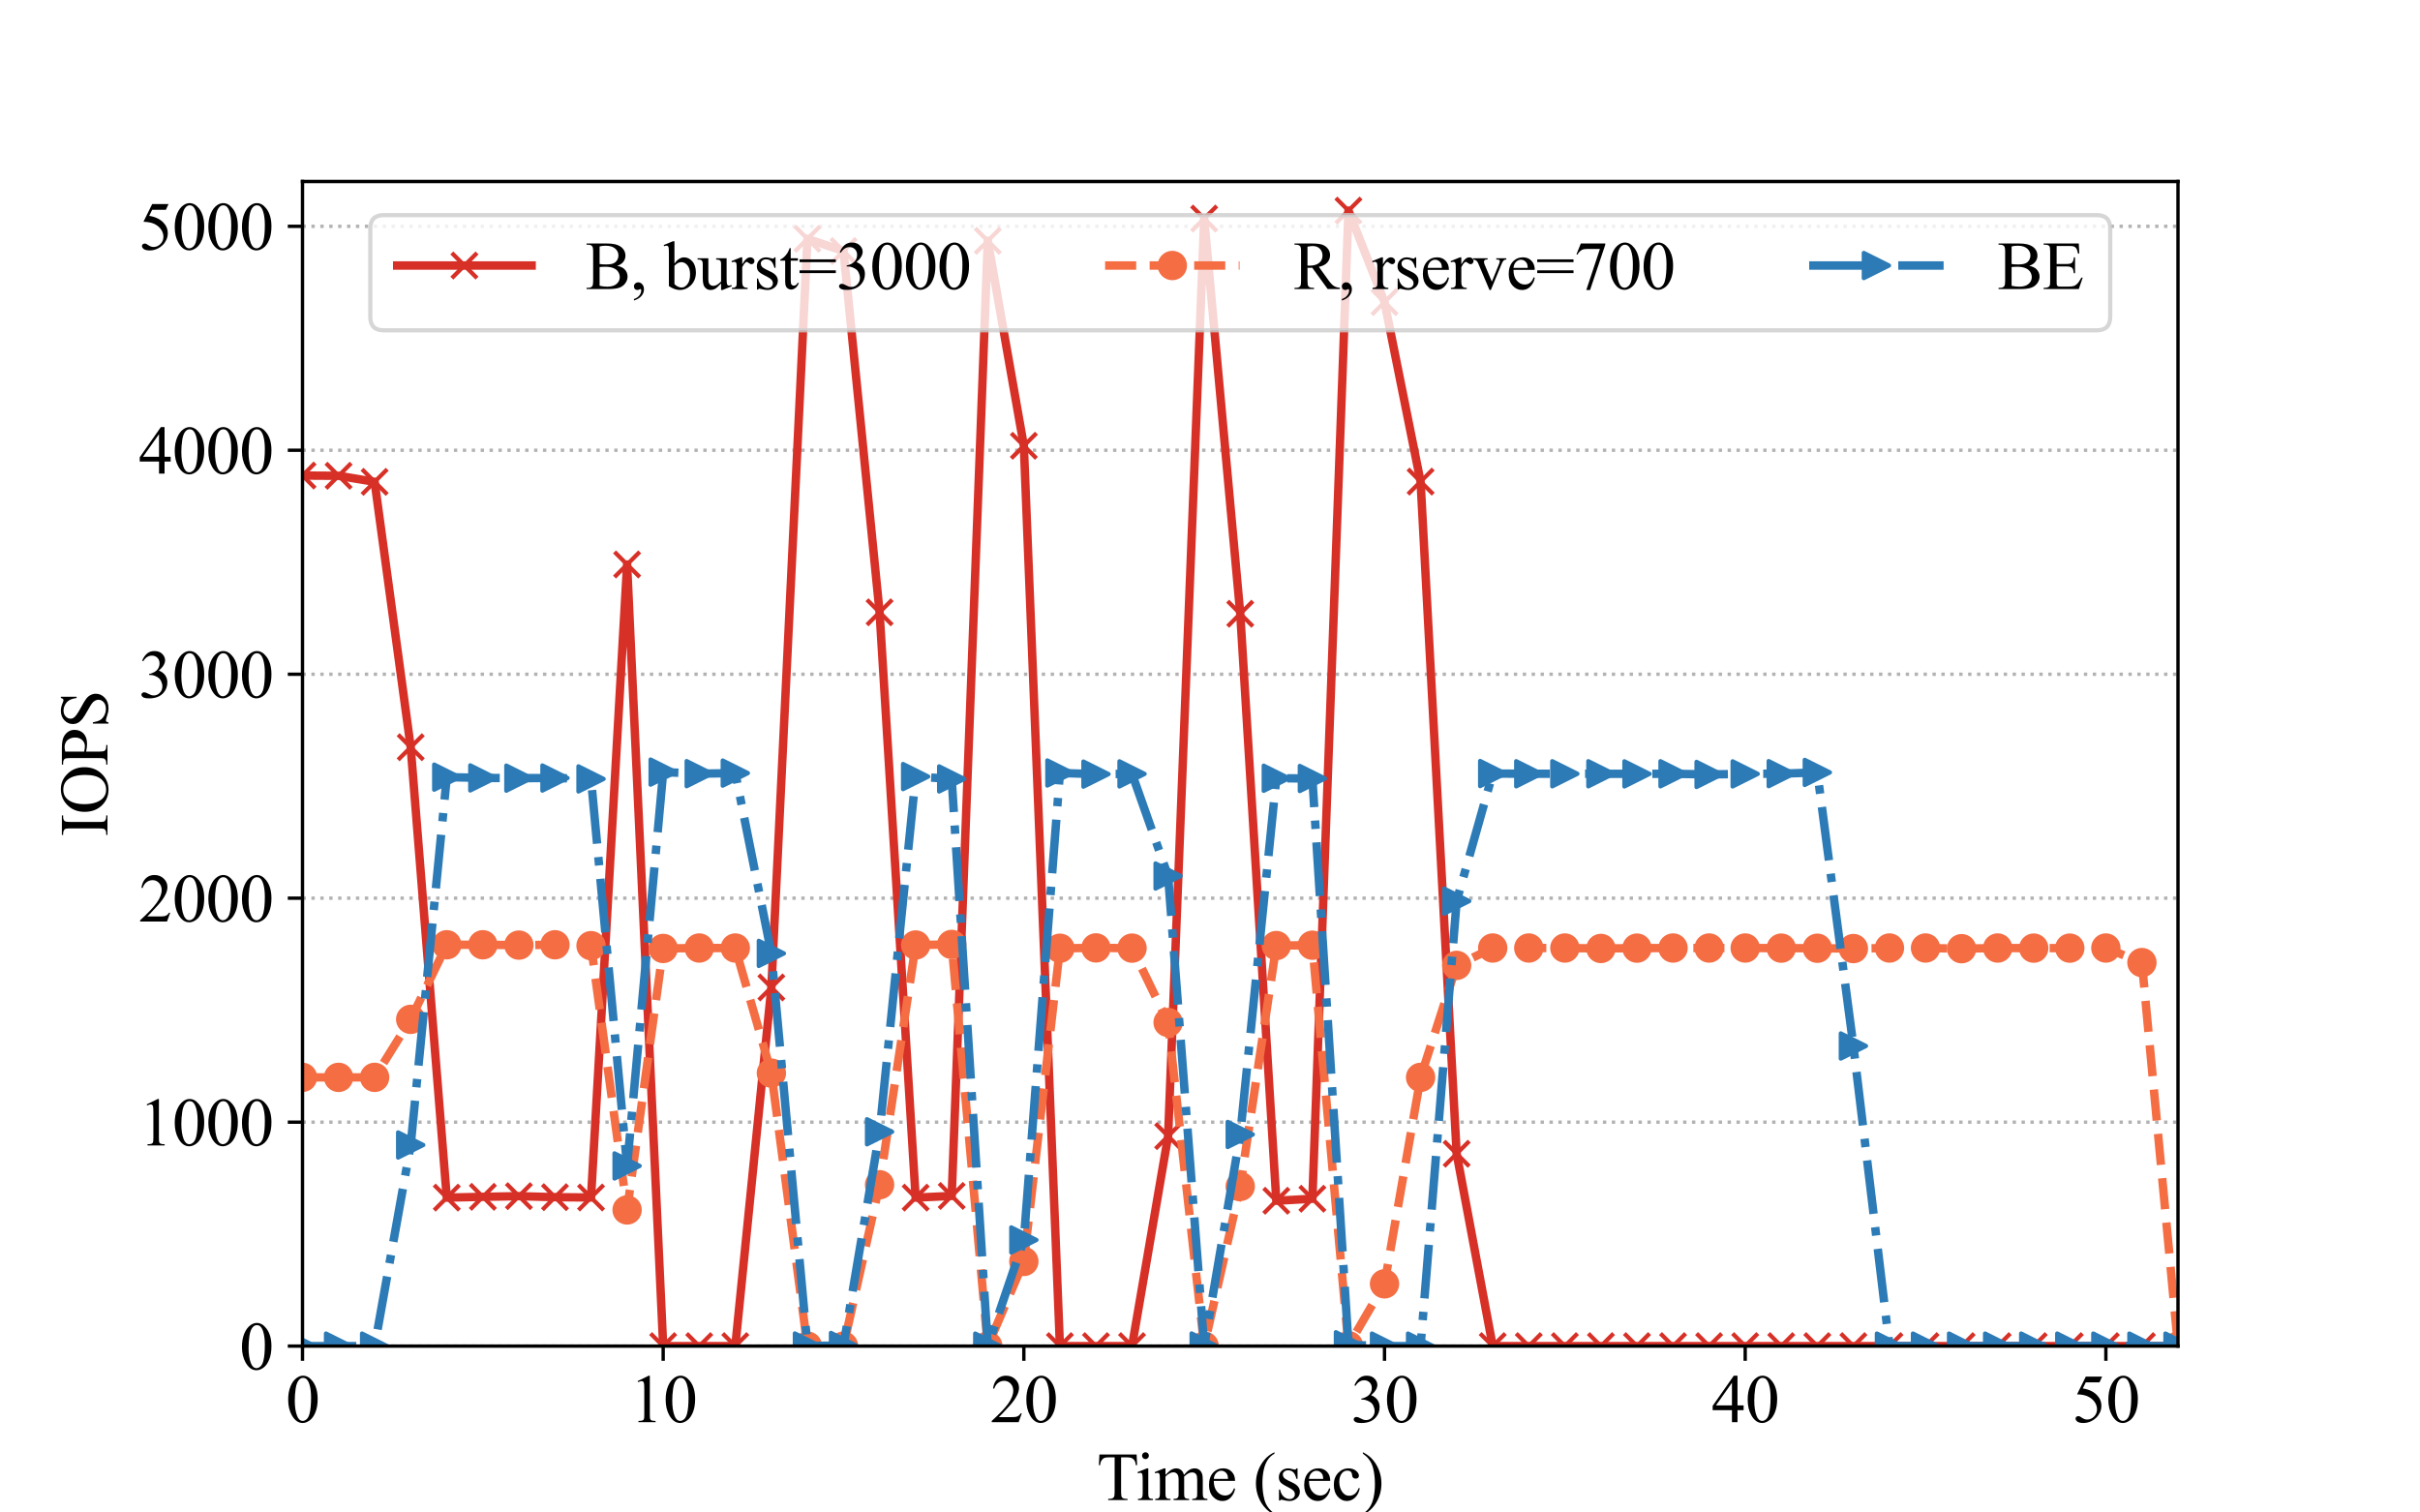 <?xml version="1.0" encoding="utf-8" standalone="no"?>
<!DOCTYPE svg PUBLIC "-//W3C//DTD SVG 1.1//EN"
  "http://www.w3.org/Graphics/SVG/1.1/DTD/svg11.dtd">
<svg height="360pt" version="1.1" viewBox="0 0 576 360" width="576pt" xmlns="http://www.w3.org/2000/svg" xmlns:xlink="http://www.w3.org/1999/xlink">
 <defs>
  <style type="text/css">*{stroke-linecap:butt;stroke-linejoin:round;}</style>
 </defs>
 <g id="figure_1">
  <g id="patch_1">
   <path d="M 0 360 
L 576 360 
L 576 0 
L 0 0 
z
" style="fill:#ffffff;"/>
  </g>
  <g id="axes_1">
   <g id="patch_2">
    <path d="M 72 320.4 
L 518.4 320.4 
L 518.4 43.2 
L 72 43.2 
z
" style="fill:#ffffff;"/>
   </g>
   <g id="matplotlib.axis_1">
    <g id="xtick_1">
     <g id="line2d_1">
      <defs>
       <path d="M 0 0 
L 0 3.5 
" id="m478e93f792" style="stroke:#000000;stroke-width:0.8;"/>
      </defs>
      <g>
       <use style="stroke:#000000;stroke-width:0.8;" x="72" xlink:href="#m478e93f792" y="320.4"/>
      </g>
     </g>
     <g id="text_1">
      <!-- 0 -->
      <g transform="translate(68 338.51)scale(0.16 -0.16)">
       <defs>
        <path d="M 231 2094 
Q 231 2819 450 3342 
Q 669 3866 1031 4122 
Q 1313 4325 1613 4325 
Q 2100 4325 2488 3828 
Q 2972 3213 2972 2159 
Q 2972 1422 2759 906 
Q 2547 391 2217 158 
Q 1888 -75 1581 -75 
Q 975 -75 572 641 
Q 231 1244 231 2094 
z
M 844 2016 
Q 844 1141 1059 588 
Q 1238 122 1591 122 
Q 1759 122 1940 273 
Q 2122 425 2216 781 
Q 2359 1319 2359 2297 
Q 2359 3022 2209 3506 
Q 2097 3866 1919 4016 
Q 1791 4119 1609 4119 
Q 1397 4119 1231 3928 
Q 1006 3669 925 3112 
Q 844 2556 844 2016 
z
" id="TimesNewRomanPSMT-30" transform="scale(0.016)"/>
       </defs>
       <use xlink:href="#TimesNewRomanPSMT-30"/>
      </g>
     </g>
    </g>
    <g id="xtick_2">
     <g id="line2d_2">
      <g>
       <use style="stroke:#000000;stroke-width:0.8;" x="157.846" xlink:href="#m478e93f792" y="320.4"/>
      </g>
     </g>
     <g id="text_2">
      <!-- 10 -->
      <g transform="translate(149.846 338.51)scale(0.16 -0.16)">
       <defs>
        <path d="M 750 3822 
L 1781 4325 
L 1884 4325 
L 1884 747 
Q 1884 391 1914 303 
Q 1944 216 2037 169 
Q 2131 122 2419 116 
L 2419 0 
L 825 0 
L 825 116 
Q 1125 122 1212 167 
Q 1300 213 1334 289 
Q 1369 366 1369 747 
L 1369 3034 
Q 1369 3497 1338 3628 
Q 1316 3728 1258 3775 
Q 1200 3822 1119 3822 
Q 1003 3822 797 3725 
L 750 3822 
z
" id="TimesNewRomanPSMT-31" transform="scale(0.016)"/>
       </defs>
       <use xlink:href="#TimesNewRomanPSMT-31"/>
       <use x="50" xlink:href="#TimesNewRomanPSMT-30"/>
      </g>
     </g>
    </g>
    <g id="xtick_3">
     <g id="line2d_3">
      <g>
       <use style="stroke:#000000;stroke-width:0.8;" x="243.692" xlink:href="#m478e93f792" y="320.4"/>
      </g>
     </g>
     <g id="text_3">
      <!-- 20 -->
      <g transform="translate(235.692 338.51)scale(0.16 -0.16)">
       <defs>
        <path d="M 2934 816 
L 2638 0 
L 138 0 
L 138 116 
Q 1241 1122 1691 1759 
Q 2141 2397 2141 2925 
Q 2141 3328 1894 3587 
Q 1647 3847 1303 3847 
Q 991 3847 742 3664 
Q 494 3481 375 3128 
L 259 3128 
Q 338 3706 661 4015 
Q 984 4325 1469 4325 
Q 1984 4325 2329 3994 
Q 2675 3663 2675 3213 
Q 2675 2891 2525 2569 
Q 2294 2063 1775 1497 
Q 997 647 803 472 
L 1909 472 
Q 2247 472 2383 497 
Q 2519 522 2628 598 
Q 2738 675 2819 816 
L 2934 816 
z
" id="TimesNewRomanPSMT-32" transform="scale(0.016)"/>
       </defs>
       <use xlink:href="#TimesNewRomanPSMT-32"/>
       <use x="50" xlink:href="#TimesNewRomanPSMT-30"/>
      </g>
     </g>
    </g>
    <g id="xtick_4">
     <g id="line2d_4">
      <g>
       <use style="stroke:#000000;stroke-width:0.8;" x="329.538" xlink:href="#m478e93f792" y="320.4"/>
      </g>
     </g>
     <g id="text_4">
      <!-- 30 -->
      <g transform="translate(321.538 338.51)scale(0.16 -0.16)">
       <defs>
        <path d="M 325 3431 
Q 506 3859 782 4092 
Q 1059 4325 1472 4325 
Q 1981 4325 2253 3994 
Q 2459 3747 2459 3466 
Q 2459 3003 1878 2509 
Q 2269 2356 2469 2072 
Q 2669 1788 2669 1403 
Q 2669 853 2319 450 
Q 1863 -75 997 -75 
Q 569 -75 414 31 
Q 259 138 259 259 
Q 259 350 332 419 
Q 406 488 509 488 
Q 588 488 669 463 
Q 722 447 909 348 
Q 1097 250 1169 231 
Q 1284 197 1416 197 
Q 1734 197 1970 444 
Q 2206 691 2206 1028 
Q 2206 1275 2097 1509 
Q 2016 1684 1919 1775 
Q 1784 1900 1550 2001 
Q 1316 2103 1072 2103 
L 972 2103 
L 972 2197 
Q 1219 2228 1467 2375 
Q 1716 2522 1828 2728 
Q 1941 2934 1941 3181 
Q 1941 3503 1739 3701 
Q 1538 3900 1238 3900 
Q 753 3900 428 3381 
L 325 3431 
z
" id="TimesNewRomanPSMT-33" transform="scale(0.016)"/>
       </defs>
       <use xlink:href="#TimesNewRomanPSMT-33"/>
       <use x="50" xlink:href="#TimesNewRomanPSMT-30"/>
      </g>
     </g>
    </g>
    <g id="xtick_5">
     <g id="line2d_5">
      <g>
       <use style="stroke:#000000;stroke-width:0.8;" x="415.385" xlink:href="#m478e93f792" y="320.4"/>
      </g>
     </g>
     <g id="text_5">
      <!-- 40 -->
      <g transform="translate(407.385 338.51)scale(0.16 -0.16)">
       <defs>
        <path d="M 2978 1563 
L 2978 1119 
L 2409 1119 
L 2409 0 
L 1894 0 
L 1894 1119 
L 100 1119 
L 100 1519 
L 2066 4325 
L 2409 4325 
L 2409 1563 
L 2978 1563 
z
M 1894 1563 
L 1894 3666 
L 406 1563 
L 1894 1563 
z
" id="TimesNewRomanPSMT-34" transform="scale(0.016)"/>
       </defs>
       <use xlink:href="#TimesNewRomanPSMT-34"/>
       <use x="50" xlink:href="#TimesNewRomanPSMT-30"/>
      </g>
     </g>
    </g>
    <g id="xtick_6">
     <g id="line2d_6">
      <g>
       <use style="stroke:#000000;stroke-width:0.8;" x="501.231" xlink:href="#m478e93f792" y="320.4"/>
      </g>
     </g>
     <g id="text_6">
      <!-- 50 -->
      <g transform="translate(493.231 338.51)scale(0.16 -0.16)">
       <defs>
        <path d="M 2778 4238 
L 2534 3706 
L 1259 3706 
L 981 3138 
Q 1809 3016 2294 2522 
Q 2709 2097 2709 1522 
Q 2709 1188 2573 903 
Q 2438 619 2231 419 
Q 2025 219 1772 97 
Q 1413 -75 1034 -75 
Q 653 -75 479 54 
Q 306 184 306 341 
Q 306 428 378 495 
Q 450 563 559 563 
Q 641 563 702 538 
Q 763 513 909 409 
Q 1144 247 1384 247 
Q 1750 247 2026 523 
Q 2303 800 2303 1197 
Q 2303 1581 2056 1914 
Q 1809 2247 1375 2428 
Q 1034 2569 447 2591 
L 1259 4238 
L 2778 4238 
z
" id="TimesNewRomanPSMT-35" transform="scale(0.016)"/>
       </defs>
       <use xlink:href="#TimesNewRomanPSMT-35"/>
       <use x="50" xlink:href="#TimesNewRomanPSMT-30"/>
      </g>
     </g>
    </g>
    <g id="text_7">
     <!-- Time (sec) -->
     <g transform="translate(261.054 357.043)scale(0.16 -0.16)">
      <defs>
       <path d="M 3703 4238 
L 3750 3244 
L 3631 3244 
Q 3597 3506 3538 3619 
Q 3441 3800 3280 3886 
Q 3119 3972 2856 3972 
L 2259 3972 
L 2259 734 
Q 2259 344 2344 247 
Q 2463 116 2709 116 
L 2856 116 
L 2856 0 
L 1059 0 
L 1059 116 
L 1209 116 
Q 1478 116 1591 278 
Q 1659 378 1659 734 
L 1659 3972 
L 1150 3972 
Q 853 3972 728 3928 
Q 566 3869 450 3700 
Q 334 3531 313 3244 
L 194 3244 
L 244 4238 
L 3703 4238 
z
" id="TimesNewRomanPSMT-54" transform="scale(0.016)"/>
       <path d="M 928 4444 
Q 1059 4444 1151 4351 
Q 1244 4259 1244 4128 
Q 1244 3997 1151 3903 
Q 1059 3809 928 3809 
Q 797 3809 703 3903 
Q 609 3997 609 4128 
Q 609 4259 701 4351 
Q 794 4444 928 4444 
z
M 1188 2947 
L 1188 647 
Q 1188 378 1227 289 
Q 1266 200 1342 156 
Q 1419 113 1622 113 
L 1622 0 
L 231 0 
L 231 113 
Q 441 113 512 153 
Q 584 194 626 287 
Q 669 381 669 647 
L 669 1750 
Q 669 2216 641 2353 
Q 619 2453 572 2492 
Q 525 2531 444 2531 
Q 356 2531 231 2484 
L 188 2597 
L 1050 2947 
L 1188 2947 
z
" id="TimesNewRomanPSMT-69" transform="scale(0.016)"/>
       <path d="M 1050 2338 
Q 1363 2650 1419 2697 
Q 1559 2816 1721 2881 
Q 1884 2947 2044 2947 
Q 2313 2947 2506 2790 
Q 2700 2634 2766 2338 
Q 3088 2713 3309 2830 
Q 3531 2947 3766 2947 
Q 3994 2947 4170 2830 
Q 4347 2713 4450 2447 
Q 4519 2266 4519 1878 
L 4519 647 
Q 4519 378 4559 278 
Q 4591 209 4675 161 
Q 4759 113 4950 113 
L 4950 0 
L 3538 0 
L 3538 113 
L 3597 113 
Q 3781 113 3884 184 
Q 3956 234 3988 344 
Q 4000 397 4000 647 
L 4000 1878 
Q 4000 2228 3916 2372 
Q 3794 2572 3525 2572 
Q 3359 2572 3192 2489 
Q 3025 2406 2788 2181 
L 2781 2147 
L 2788 2013 
L 2788 647 
Q 2788 353 2820 281 
Q 2853 209 2943 161 
Q 3034 113 3253 113 
L 3253 0 
L 1806 0 
L 1806 113 
Q 2044 113 2133 169 
Q 2222 225 2256 338 
Q 2272 391 2272 647 
L 2272 1878 
Q 2272 2228 2169 2381 
Q 2031 2581 1784 2581 
Q 1616 2581 1450 2491 
Q 1191 2353 1050 2181 
L 1050 647 
Q 1050 366 1089 281 
Q 1128 197 1204 155 
Q 1281 113 1516 113 
L 1516 0 
L 100 0 
L 100 113 
Q 297 113 375 155 
Q 453 197 493 289 
Q 534 381 534 647 
L 534 1741 
Q 534 2213 506 2350 
Q 484 2453 437 2492 
Q 391 2531 309 2531 
Q 222 2531 100 2484 
L 53 2597 
L 916 2947 
L 1050 2947 
L 1050 2338 
z
" id="TimesNewRomanPSMT-6d" transform="scale(0.016)"/>
       <path d="M 681 1784 
Q 678 1147 991 784 
Q 1303 422 1725 422 
Q 2006 422 2214 576 
Q 2422 731 2563 1106 
L 2659 1044 
Q 2594 616 2278 264 
Q 1963 -88 1488 -88 
Q 972 -88 605 314 
Q 238 716 238 1394 
Q 238 2128 614 2539 
Q 991 2950 1559 2950 
Q 2041 2950 2350 2633 
Q 2659 2316 2659 1784 
L 681 1784 
z
M 681 1966 
L 2006 1966 
Q 1991 2241 1941 2353 
Q 1863 2528 1708 2628 
Q 1553 2728 1384 2728 
Q 1125 2728 920 2526 
Q 716 2325 681 1966 
z
" id="TimesNewRomanPSMT-65" transform="scale(0.016)"/>
       <path id="TimesNewRomanPSMT-20" transform="scale(0.016)"/>
       <path d="M 1988 -1253 
L 1988 -1369 
Q 1516 -1131 1200 -813 
Q 750 -359 506 256 
Q 263 872 263 1534 
Q 263 2503 741 3301 
Q 1219 4100 1988 4444 
L 1988 4313 
Q 1603 4100 1356 3731 
Q 1109 3363 987 2797 
Q 866 2231 866 1616 
Q 866 947 969 400 
Q 1050 -31 1165 -292 
Q 1281 -553 1476 -793 
Q 1672 -1034 1988 -1253 
z
" id="TimesNewRomanPSMT-28" transform="scale(0.016)"/>
       <path d="M 2050 2947 
L 2050 1972 
L 1947 1972 
Q 1828 2431 1642 2597 
Q 1456 2763 1169 2763 
Q 950 2763 815 2647 
Q 681 2531 681 2391 
Q 681 2216 781 2091 
Q 878 1963 1175 1819 
L 1631 1597 
Q 2266 1288 2266 781 
Q 2266 391 1970 151 
Q 1675 -88 1309 -88 
Q 1047 -88 709 6 
Q 606 38 541 38 
Q 469 38 428 -44 
L 325 -44 
L 325 978 
L 428 978 
Q 516 541 762 319 
Q 1009 97 1316 97 
Q 1531 97 1667 223 
Q 1803 350 1803 528 
Q 1803 744 1651 891 
Q 1500 1038 1047 1263 
Q 594 1488 453 1669 
Q 313 1847 313 2119 
Q 313 2472 555 2709 
Q 797 2947 1181 2947 
Q 1350 2947 1591 2875 
Q 1750 2828 1803 2828 
Q 1853 2828 1881 2850 
Q 1909 2872 1947 2947 
L 2050 2947 
z
" id="TimesNewRomanPSMT-73" transform="scale(0.016)"/>
       <path d="M 2631 1088 
Q 2516 522 2178 217 
Q 1841 -88 1431 -88 
Q 944 -88 581 321 
Q 219 731 219 1428 
Q 219 2103 620 2525 
Q 1022 2947 1584 2947 
Q 2006 2947 2278 2723 
Q 2550 2500 2550 2259 
Q 2550 2141 2473 2067 
Q 2397 1994 2259 1994 
Q 2075 1994 1981 2113 
Q 1928 2178 1911 2362 
Q 1894 2547 1784 2644 
Q 1675 2738 1481 2738 
Q 1169 2738 978 2506 
Q 725 2200 725 1697 
Q 725 1184 976 792 
Q 1228 400 1656 400 
Q 1963 400 2206 609 
Q 2378 753 2541 1131 
L 2631 1088 
z
" id="TimesNewRomanPSMT-63" transform="scale(0.016)"/>
       <path d="M 144 4313 
L 144 4444 
Q 619 4209 934 3891 
Q 1381 3434 1625 2820 
Q 1869 2206 1869 1541 
Q 1869 572 1392 -226 
Q 916 -1025 144 -1369 
L 144 -1253 
Q 528 -1038 776 -670 
Q 1025 -303 1145 264 
Q 1266 831 1266 1447 
Q 1266 2113 1163 2663 
Q 1084 3094 967 3353 
Q 850 3613 656 3853 
Q 463 4094 144 4313 
z
" id="TimesNewRomanPSMT-29" transform="scale(0.016)"/>
      </defs>
      <use xlink:href="#TimesNewRomanPSMT-54"/>
      <use x="57.584" xlink:href="#TimesNewRomanPSMT-69"/>
      <use x="85.367" xlink:href="#TimesNewRomanPSMT-6d"/>
      <use x="163.15" xlink:href="#TimesNewRomanPSMT-65"/>
      <use x="207.535" xlink:href="#TimesNewRomanPSMT-20"/>
      <use x="232.535" xlink:href="#TimesNewRomanPSMT-28"/>
      <use x="265.836" xlink:href="#TimesNewRomanPSMT-73"/>
      <use x="304.752" xlink:href="#TimesNewRomanPSMT-65"/>
      <use x="349.137" xlink:href="#TimesNewRomanPSMT-63"/>
      <use x="393.521" xlink:href="#TimesNewRomanPSMT-29"/>
     </g>
    </g>
   </g>
   <g id="matplotlib.axis_2">
    <g id="ytick_1">
     <g id="line2d_7">
      <path clip-path="url(#pd779e12b4b)" d="M 72 320.4 
L 518.4 320.4 
" style="fill:none;stroke:#b2b2b2;stroke-dasharray:0.8,1.32;stroke-dashoffset:0;stroke-width:0.8;"/>
     </g>
     <g id="line2d_8">
      <defs>
       <path d="M 0 0 
L -3.5 0 
" id="m28e99d36bc" style="stroke:#000000;stroke-width:0.8;"/>
      </defs>
      <g>
       <use style="stroke:#000000;stroke-width:0.8;" x="72" xlink:href="#m28e99d36bc" y="320.4"/>
      </g>
     </g>
     <g id="text_8">
      <!-- 0 -->
      <g transform="translate(57 325.955)scale(0.16 -0.16)">
       <use xlink:href="#TimesNewRomanPSMT-30"/>
      </g>
     </g>
    </g>
    <g id="ytick_2">
     <g id="line2d_9">
      <path clip-path="url(#pd779e12b4b)" d="M 72 267.092 
L 518.4 267.092 
" style="fill:none;stroke:#b2b2b2;stroke-dasharray:0.8,1.32;stroke-dashoffset:0;stroke-width:0.8;"/>
     </g>
     <g id="line2d_10">
      <g>
       <use style="stroke:#000000;stroke-width:0.8;" x="72" xlink:href="#m28e99d36bc" y="267.092"/>
      </g>
     </g>
     <g id="text_9">
      <!-- 1000 -->
      <g transform="translate(33 272.647)scale(0.16 -0.16)">
       <use xlink:href="#TimesNewRomanPSMT-31"/>
       <use x="50" xlink:href="#TimesNewRomanPSMT-30"/>
       <use x="100" xlink:href="#TimesNewRomanPSMT-30"/>
       <use x="150" xlink:href="#TimesNewRomanPSMT-30"/>
      </g>
     </g>
    </g>
    <g id="ytick_3">
     <g id="line2d_11">
      <path clip-path="url(#pd779e12b4b)" d="M 72 213.785 
L 518.4 213.785 
" style="fill:none;stroke:#b2b2b2;stroke-dasharray:0.8,1.32;stroke-dashoffset:0;stroke-width:0.8;"/>
     </g>
     <g id="line2d_12">
      <g>
       <use style="stroke:#000000;stroke-width:0.8;" x="72" xlink:href="#m28e99d36bc" y="213.785"/>
      </g>
     </g>
     <g id="text_10">
      <!-- 2000 -->
      <g transform="translate(33 219.34)scale(0.16 -0.16)">
       <use xlink:href="#TimesNewRomanPSMT-32"/>
       <use x="50" xlink:href="#TimesNewRomanPSMT-30"/>
       <use x="100" xlink:href="#TimesNewRomanPSMT-30"/>
       <use x="150" xlink:href="#TimesNewRomanPSMT-30"/>
      </g>
     </g>
    </g>
    <g id="ytick_4">
     <g id="line2d_13">
      <path clip-path="url(#pd779e12b4b)" d="M 72 160.477 
L 518.4 160.477 
" style="fill:none;stroke:#b2b2b2;stroke-dasharray:0.8,1.32;stroke-dashoffset:0;stroke-width:0.8;"/>
     </g>
     <g id="line2d_14">
      <g>
       <use style="stroke:#000000;stroke-width:0.8;" x="72" xlink:href="#m28e99d36bc" y="160.477"/>
      </g>
     </g>
     <g id="text_11">
      <!-- 3000 -->
      <g transform="translate(33 166.032)scale(0.16 -0.16)">
       <use xlink:href="#TimesNewRomanPSMT-33"/>
       <use x="50" xlink:href="#TimesNewRomanPSMT-30"/>
       <use x="100" xlink:href="#TimesNewRomanPSMT-30"/>
       <use x="150" xlink:href="#TimesNewRomanPSMT-30"/>
      </g>
     </g>
    </g>
    <g id="ytick_5">
     <g id="line2d_15">
      <path clip-path="url(#pd779e12b4b)" d="M 72 107.169 
L 518.4 107.169 
" style="fill:none;stroke:#b2b2b2;stroke-dasharray:0.8,1.32;stroke-dashoffset:0;stroke-width:0.8;"/>
     </g>
     <g id="line2d_16">
      <g>
       <use style="stroke:#000000;stroke-width:0.8;" x="72" xlink:href="#m28e99d36bc" y="107.169"/>
      </g>
     </g>
     <g id="text_12">
      <!-- 4000 -->
      <g transform="translate(33 112.724)scale(0.16 -0.16)">
       <use xlink:href="#TimesNewRomanPSMT-34"/>
       <use x="50" xlink:href="#TimesNewRomanPSMT-30"/>
       <use x="100" xlink:href="#TimesNewRomanPSMT-30"/>
       <use x="150" xlink:href="#TimesNewRomanPSMT-30"/>
      </g>
     </g>
    </g>
    <g id="ytick_6">
     <g id="line2d_17">
      <path clip-path="url(#pd779e12b4b)" d="M 72 53.862 
L 518.4 53.862 
" style="fill:none;stroke:#b2b2b2;stroke-dasharray:0.8,1.32;stroke-dashoffset:0;stroke-width:0.8;"/>
     </g>
     <g id="line2d_18">
      <g>
       <use style="stroke:#000000;stroke-width:0.8;" x="72" xlink:href="#m28e99d36bc" y="53.862"/>
      </g>
     </g>
     <g id="text_13">
      <!-- 5000 -->
      <g transform="translate(33 59.417)scale(0.16 -0.16)">
       <use xlink:href="#TimesNewRomanPSMT-35"/>
       <use x="50" xlink:href="#TimesNewRomanPSMT-30"/>
       <use x="100" xlink:href="#TimesNewRomanPSMT-30"/>
       <use x="150" xlink:href="#TimesNewRomanPSMT-30"/>
      </g>
     </g>
    </g>
    <g id="text_14">
     <!-- IOPS -->
     <g transform="translate(25.578 199.139)rotate(-90)scale(0.16 -0.16)">
      <defs>
       <path d="M 1975 116 
L 1975 0 
L 159 0 
L 159 116 
L 309 116 
Q 572 116 691 269 
Q 766 369 766 750 
L 766 3488 
Q 766 3809 725 3913 
Q 694 3991 597 4047 
Q 459 4122 309 4122 
L 159 4122 
L 159 4238 
L 1975 4238 
L 1975 4122 
L 1822 4122 
Q 1563 4122 1444 3969 
Q 1366 3869 1366 3488 
L 1366 750 
Q 1366 428 1406 325 
Q 1438 247 1538 191 
Q 1672 116 1822 116 
L 1975 116 
z
" id="TimesNewRomanPSMT-49" transform="scale(0.016)"/>
       <path d="M 2341 4334 
Q 3166 4334 3770 3707 
Q 4375 3081 4375 2144 
Q 4375 1178 3765 540 
Q 3156 -97 2291 -97 
Q 1416 -97 820 525 
Q 225 1147 225 2134 
Q 225 3144 913 3781 
Q 1509 4334 2341 4334 
z
M 2281 4106 
Q 1713 4106 1369 3684 
Q 941 3159 941 2147 
Q 941 1109 1384 550 
Q 1725 125 2284 125 
Q 2881 125 3270 590 
Q 3659 1056 3659 2059 
Q 3659 3147 3231 3681 
Q 2888 4106 2281 4106 
z
" id="TimesNewRomanPSMT-4f" transform="scale(0.016)"/>
       <path d="M 1313 1984 
L 1313 750 
Q 1313 350 1400 253 
Q 1519 116 1759 116 
L 1922 116 
L 1922 0 
L 106 0 
L 106 116 
L 266 116 
Q 534 116 650 291 
Q 713 388 713 750 
L 713 3488 
Q 713 3888 628 3984 
Q 506 4122 266 4122 
L 106 4122 
L 106 4238 
L 1659 4238 
Q 2228 4238 2556 4120 
Q 2884 4003 3109 3725 
Q 3334 3447 3334 3066 
Q 3334 2547 2992 2222 
Q 2650 1897 2025 1897 
Q 1872 1897 1694 1919 
Q 1516 1941 1313 1984 
z
M 1313 2163 
Q 1478 2131 1606 2115 
Q 1734 2100 1825 2100 
Q 2150 2100 2386 2351 
Q 2622 2603 2622 3003 
Q 2622 3278 2509 3514 
Q 2397 3750 2190 3867 
Q 1984 3984 1722 3984 
Q 1563 3984 1313 3925 
L 1313 2163 
z
" id="TimesNewRomanPSMT-50" transform="scale(0.016)"/>
       <path d="M 2934 4334 
L 2934 2869 
L 2819 2869 
Q 2763 3291 2617 3541 
Q 2472 3791 2203 3937 
Q 1934 4084 1647 4084 
Q 1322 4084 1109 3886 
Q 897 3688 897 3434 
Q 897 3241 1031 3081 
Q 1225 2847 1953 2456 
Q 2547 2138 2764 1967 
Q 2981 1797 3098 1565 
Q 3216 1334 3216 1081 
Q 3216 600 2842 251 
Q 2469 -97 1881 -97 
Q 1697 -97 1534 -69 
Q 1438 -53 1133 45 
Q 828 144 747 144 
Q 669 144 623 97 
Q 578 50 556 -97 
L 441 -97 
L 441 1356 
L 556 1356 
Q 638 900 775 673 
Q 913 447 1195 297 
Q 1478 147 1816 147 
Q 2206 147 2432 353 
Q 2659 559 2659 841 
Q 2659 997 2573 1156 
Q 2488 1316 2306 1453 
Q 2184 1547 1640 1851 
Q 1097 2156 867 2337 
Q 638 2519 519 2737 
Q 400 2956 400 3219 
Q 400 3675 750 4004 
Q 1100 4334 1641 4334 
Q 1978 4334 2356 4169 
Q 2531 4091 2603 4091 
Q 2684 4091 2736 4139 
Q 2788 4188 2819 4334 
L 2934 4334 
z
" id="TimesNewRomanPSMT-53" transform="scale(0.016)"/>
      </defs>
      <use xlink:href="#TimesNewRomanPSMT-49"/>
      <use x="33.301" xlink:href="#TimesNewRomanPSMT-4f"/>
      <use x="105.518" xlink:href="#TimesNewRomanPSMT-50"/>
      <use x="161.133" xlink:href="#TimesNewRomanPSMT-53"/>
     </g>
    </g>
   </g>
   <g id="line2d_19">
    <path clip-path="url(#pd779e12b4b)" d="M 72 113.193 
L 80.585 113.246 
L 89.169 114.686 
L 97.754 177.855 
L 106.338 285.057 
L 114.923 284.87 
L 123.508 284.711 
L 132.092 284.95 
L 140.677 285.03 
L 149.262 134.356 
L 157.846 320.4 
L 166.431 320.4 
L 175.015 320.4 
L 183.6 235.028 
L 192.185 56.847 
L 200.769 59.752 
L 209.354 145.737 
L 217.938 285.057 
L 226.523 284.657 
L 235.108 57.327 
L 243.692 106.103 
L 252.277 320.4 
L 260.862 320.4 
L 269.446 320.4 
L 278.031 270.424 
L 286.615 52.022 
L 295.2 146.084 
L 303.785 285.803 
L 312.369 285.324 
L 320.954 50.13 
L 329.538 71.906 
L 338.123 114.632 
L 346.708 274.609 
L 355.292 320.4 
L 363.877 320.4 
L 372.462 320.4 
L 381.046 320.4 
L 389.631 320.4 
L 398.215 320.4 
L 406.8 320.4 
L 415.385 320.4 
L 423.969 320.4 
L 432.554 320.4 
L 441.138 320.4 
L 449.723 320.4 
L 458.308 320.4 
L 466.892 320.4 
L 475.477 320.4 
L 484.062 320.4 
L 492.646 320.4 
L 501.231 320.4 
L 509.815 320.4 
L 518.4 320.4 
" style="fill:none;stroke:#d73027;stroke-linecap:square;stroke-width:2;"/>
    <defs>
     <path d="M -3 3 
L 3 -3 
M -3 -3 
L 3 3 
" id="mcb6914b01d" style="stroke:#d73027;"/>
    </defs>
    <g clip-path="url(#pd779e12b4b)">
     <use style="fill:#d73027;stroke:#d73027;" x="72" xlink:href="#mcb6914b01d" y="113.193"/>
     <use style="fill:#d73027;stroke:#d73027;" x="80.585" xlink:href="#mcb6914b01d" y="113.246"/>
     <use style="fill:#d73027;stroke:#d73027;" x="89.169" xlink:href="#mcb6914b01d" y="114.686"/>
     <use style="fill:#d73027;stroke:#d73027;" x="97.754" xlink:href="#mcb6914b01d" y="177.855"/>
     <use style="fill:#d73027;stroke:#d73027;" x="106.338" xlink:href="#mcb6914b01d" y="285.057"/>
     <use style="fill:#d73027;stroke:#d73027;" x="114.923" xlink:href="#mcb6914b01d" y="284.87"/>
     <use style="fill:#d73027;stroke:#d73027;" x="123.508" xlink:href="#mcb6914b01d" y="284.711"/>
     <use style="fill:#d73027;stroke:#d73027;" x="132.092" xlink:href="#mcb6914b01d" y="284.95"/>
     <use style="fill:#d73027;stroke:#d73027;" x="140.677" xlink:href="#mcb6914b01d" y="285.03"/>
     <use style="fill:#d73027;stroke:#d73027;" x="149.262" xlink:href="#mcb6914b01d" y="134.356"/>
     <use style="fill:#d73027;stroke:#d73027;" x="157.846" xlink:href="#mcb6914b01d" y="320.4"/>
     <use style="fill:#d73027;stroke:#d73027;" x="166.431" xlink:href="#mcb6914b01d" y="320.4"/>
     <use style="fill:#d73027;stroke:#d73027;" x="175.015" xlink:href="#mcb6914b01d" y="320.4"/>
     <use style="fill:#d73027;stroke:#d73027;" x="183.6" xlink:href="#mcb6914b01d" y="235.028"/>
     <use style="fill:#d73027;stroke:#d73027;" x="192.185" xlink:href="#mcb6914b01d" y="56.847"/>
     <use style="fill:#d73027;stroke:#d73027;" x="200.769" xlink:href="#mcb6914b01d" y="59.752"/>
     <use style="fill:#d73027;stroke:#d73027;" x="209.354" xlink:href="#mcb6914b01d" y="145.737"/>
     <use style="fill:#d73027;stroke:#d73027;" x="217.938" xlink:href="#mcb6914b01d" y="285.057"/>
     <use style="fill:#d73027;stroke:#d73027;" x="226.523" xlink:href="#mcb6914b01d" y="284.657"/>
     <use style="fill:#d73027;stroke:#d73027;" x="235.108" xlink:href="#mcb6914b01d" y="57.327"/>
     <use style="fill:#d73027;stroke:#d73027;" x="243.692" xlink:href="#mcb6914b01d" y="106.103"/>
     <use style="fill:#d73027;stroke:#d73027;" x="252.277" xlink:href="#mcb6914b01d" y="320.4"/>
     <use style="fill:#d73027;stroke:#d73027;" x="260.862" xlink:href="#mcb6914b01d" y="320.4"/>
     <use style="fill:#d73027;stroke:#d73027;" x="269.446" xlink:href="#mcb6914b01d" y="320.4"/>
     <use style="fill:#d73027;stroke:#d73027;" x="278.031" xlink:href="#mcb6914b01d" y="270.424"/>
     <use style="fill:#d73027;stroke:#d73027;" x="286.615" xlink:href="#mcb6914b01d" y="52.022"/>
     <use style="fill:#d73027;stroke:#d73027;" x="295.2" xlink:href="#mcb6914b01d" y="146.084"/>
     <use style="fill:#d73027;stroke:#d73027;" x="303.785" xlink:href="#mcb6914b01d" y="285.803"/>
     <use style="fill:#d73027;stroke:#d73027;" x="312.369" xlink:href="#mcb6914b01d" y="285.324"/>
     <use style="fill:#d73027;stroke:#d73027;" x="320.954" xlink:href="#mcb6914b01d" y="50.13"/>
     <use style="fill:#d73027;stroke:#d73027;" x="329.538" xlink:href="#mcb6914b01d" y="71.906"/>
     <use style="fill:#d73027;stroke:#d73027;" x="338.123" xlink:href="#mcb6914b01d" y="114.632"/>
     <use style="fill:#d73027;stroke:#d73027;" x="346.708" xlink:href="#mcb6914b01d" y="274.609"/>
     <use style="fill:#d73027;stroke:#d73027;" x="355.292" xlink:href="#mcb6914b01d" y="320.4"/>
     <use style="fill:#d73027;stroke:#d73027;" x="363.877" xlink:href="#mcb6914b01d" y="320.4"/>
     <use style="fill:#d73027;stroke:#d73027;" x="372.462" xlink:href="#mcb6914b01d" y="320.4"/>
     <use style="fill:#d73027;stroke:#d73027;" x="381.046" xlink:href="#mcb6914b01d" y="320.4"/>
     <use style="fill:#d73027;stroke:#d73027;" x="389.631" xlink:href="#mcb6914b01d" y="320.4"/>
     <use style="fill:#d73027;stroke:#d73027;" x="398.215" xlink:href="#mcb6914b01d" y="320.4"/>
     <use style="fill:#d73027;stroke:#d73027;" x="406.8" xlink:href="#mcb6914b01d" y="320.4"/>
     <use style="fill:#d73027;stroke:#d73027;" x="415.385" xlink:href="#mcb6914b01d" y="320.4"/>
     <use style="fill:#d73027;stroke:#d73027;" x="423.969" xlink:href="#mcb6914b01d" y="320.4"/>
     <use style="fill:#d73027;stroke:#d73027;" x="432.554" xlink:href="#mcb6914b01d" y="320.4"/>
     <use style="fill:#d73027;stroke:#d73027;" x="441.138" xlink:href="#mcb6914b01d" y="320.4"/>
     <use style="fill:#d73027;stroke:#d73027;" x="449.723" xlink:href="#mcb6914b01d" y="320.4"/>
     <use style="fill:#d73027;stroke:#d73027;" x="458.308" xlink:href="#mcb6914b01d" y="320.4"/>
     <use style="fill:#d73027;stroke:#d73027;" x="466.892" xlink:href="#mcb6914b01d" y="320.4"/>
     <use style="fill:#d73027;stroke:#d73027;" x="475.477" xlink:href="#mcb6914b01d" y="320.4"/>
     <use style="fill:#d73027;stroke:#d73027;" x="484.062" xlink:href="#mcb6914b01d" y="320.4"/>
     <use style="fill:#d73027;stroke:#d73027;" x="492.646" xlink:href="#mcb6914b01d" y="320.4"/>
     <use style="fill:#d73027;stroke:#d73027;" x="501.231" xlink:href="#mcb6914b01d" y="320.4"/>
     <use style="fill:#d73027;stroke:#d73027;" x="509.815" xlink:href="#mcb6914b01d" y="320.4"/>
     <use style="fill:#d73027;stroke:#d73027;" x="518.4" xlink:href="#mcb6914b01d" y="320.4"/>
    </g>
   </g>
   <g id="line2d_20">
    <path clip-path="url(#pd779e12b4b)" d="M 72 256.431 
L 80.585 256.431 
L 89.169 256.431 
L 97.754 242.624 
L 106.338 224.873 
L 114.923 224.873 
L 123.508 224.953 
L 132.092 224.873 
L 140.677 225.086 
L 149.262 287.989 
L 157.846 225.752 
L 166.431 225.646 
L 175.015 225.646 
L 183.6 255.418 
L 192.185 320.4 
L 200.769 320.4 
L 209.354 281.992 
L 217.938 224.926 
L 226.523 224.793 
L 235.108 320.373 
L 243.692 300.25 
L 252.277 225.699 
L 260.862 225.619 
L 269.446 225.672 
L 278.031 243.37 
L 286.615 320.4 
L 295.2 282.392 
L 303.785 225.059 
L 312.369 224.979 
L 320.954 320.293 
L 329.538 305.58 
L 338.123 256.431 
L 346.708 229.777 
L 355.292 225.646 
L 363.877 225.646 
L 372.462 225.646 
L 381.046 225.752 
L 389.631 225.672 
L 398.215 225.646 
L 406.8 225.646 
L 415.385 225.646 
L 423.969 225.672 
L 432.554 225.699 
L 441.138 225.779 
L 449.723 225.646 
L 458.308 225.646 
L 466.892 225.805 
L 475.477 225.646 
L 484.062 225.672 
L 492.646 225.672 
L 501.231 225.646 
L 509.815 229.111 
L 518.4 320.4 
" style="fill:none;stroke:#f46d43;stroke-dasharray:7.4,3.2;stroke-dashoffset:0;stroke-width:2;"/>
    <defs>
     <path d="M 0 3 
C 0.796 3 1.559 2.684 2.121 2.121 
C 2.684 1.559 3 0.796 3 0 
C 3 -0.796 2.684 -1.559 2.121 -2.121 
C 1.559 -2.684 0.796 -3 0 -3 
C -0.796 -3 -1.559 -2.684 -2.121 -2.121 
C -2.684 -1.559 -3 -0.796 -3 0 
C -3 0.796 -2.684 1.559 -2.121 2.121 
C -1.559 2.684 -0.796 3 0 3 
z
" id="mc6295ec5d2" style="stroke:#f46d43;"/>
    </defs>
    <g clip-path="url(#pd779e12b4b)">
     <use style="fill:#f46d43;stroke:#f46d43;" x="72" xlink:href="#mc6295ec5d2" y="256.431"/>
     <use style="fill:#f46d43;stroke:#f46d43;" x="80.585" xlink:href="#mc6295ec5d2" y="256.431"/>
     <use style="fill:#f46d43;stroke:#f46d43;" x="89.169" xlink:href="#mc6295ec5d2" y="256.431"/>
     <use style="fill:#f46d43;stroke:#f46d43;" x="97.754" xlink:href="#mc6295ec5d2" y="242.624"/>
     <use style="fill:#f46d43;stroke:#f46d43;" x="106.338" xlink:href="#mc6295ec5d2" y="224.873"/>
     <use style="fill:#f46d43;stroke:#f46d43;" x="114.923" xlink:href="#mc6295ec5d2" y="224.873"/>
     <use style="fill:#f46d43;stroke:#f46d43;" x="123.508" xlink:href="#mc6295ec5d2" y="224.953"/>
     <use style="fill:#f46d43;stroke:#f46d43;" x="132.092" xlink:href="#mc6295ec5d2" y="224.873"/>
     <use style="fill:#f46d43;stroke:#f46d43;" x="140.677" xlink:href="#mc6295ec5d2" y="225.086"/>
     <use style="fill:#f46d43;stroke:#f46d43;" x="149.262" xlink:href="#mc6295ec5d2" y="287.989"/>
     <use style="fill:#f46d43;stroke:#f46d43;" x="157.846" xlink:href="#mc6295ec5d2" y="225.752"/>
     <use style="fill:#f46d43;stroke:#f46d43;" x="166.431" xlink:href="#mc6295ec5d2" y="225.646"/>
     <use style="fill:#f46d43;stroke:#f46d43;" x="175.015" xlink:href="#mc6295ec5d2" y="225.646"/>
     <use style="fill:#f46d43;stroke:#f46d43;" x="183.6" xlink:href="#mc6295ec5d2" y="255.418"/>
     <use style="fill:#f46d43;stroke:#f46d43;" x="192.185" xlink:href="#mc6295ec5d2" y="320.4"/>
     <use style="fill:#f46d43;stroke:#f46d43;" x="200.769" xlink:href="#mc6295ec5d2" y="320.4"/>
     <use style="fill:#f46d43;stroke:#f46d43;" x="209.354" xlink:href="#mc6295ec5d2" y="281.992"/>
     <use style="fill:#f46d43;stroke:#f46d43;" x="217.938" xlink:href="#mc6295ec5d2" y="224.926"/>
     <use style="fill:#f46d43;stroke:#f46d43;" x="226.523" xlink:href="#mc6295ec5d2" y="224.793"/>
     <use style="fill:#f46d43;stroke:#f46d43;" x="235.108" xlink:href="#mc6295ec5d2" y="320.373"/>
     <use style="fill:#f46d43;stroke:#f46d43;" x="243.692" xlink:href="#mc6295ec5d2" y="300.25"/>
     <use style="fill:#f46d43;stroke:#f46d43;" x="252.277" xlink:href="#mc6295ec5d2" y="225.699"/>
     <use style="fill:#f46d43;stroke:#f46d43;" x="260.862" xlink:href="#mc6295ec5d2" y="225.619"/>
     <use style="fill:#f46d43;stroke:#f46d43;" x="269.446" xlink:href="#mc6295ec5d2" y="225.672"/>
     <use style="fill:#f46d43;stroke:#f46d43;" x="278.031" xlink:href="#mc6295ec5d2" y="243.37"/>
     <use style="fill:#f46d43;stroke:#f46d43;" x="286.615" xlink:href="#mc6295ec5d2" y="320.4"/>
     <use style="fill:#f46d43;stroke:#f46d43;" x="295.2" xlink:href="#mc6295ec5d2" y="282.392"/>
     <use style="fill:#f46d43;stroke:#f46d43;" x="303.785" xlink:href="#mc6295ec5d2" y="225.059"/>
     <use style="fill:#f46d43;stroke:#f46d43;" x="312.369" xlink:href="#mc6295ec5d2" y="224.979"/>
     <use style="fill:#f46d43;stroke:#f46d43;" x="320.954" xlink:href="#mc6295ec5d2" y="320.293"/>
     <use style="fill:#f46d43;stroke:#f46d43;" x="329.538" xlink:href="#mc6295ec5d2" y="305.58"/>
     <use style="fill:#f46d43;stroke:#f46d43;" x="338.123" xlink:href="#mc6295ec5d2" y="256.431"/>
     <use style="fill:#f46d43;stroke:#f46d43;" x="346.708" xlink:href="#mc6295ec5d2" y="229.777"/>
     <use style="fill:#f46d43;stroke:#f46d43;" x="355.292" xlink:href="#mc6295ec5d2" y="225.646"/>
     <use style="fill:#f46d43;stroke:#f46d43;" x="363.877" xlink:href="#mc6295ec5d2" y="225.646"/>
     <use style="fill:#f46d43;stroke:#f46d43;" x="372.462" xlink:href="#mc6295ec5d2" y="225.646"/>
     <use style="fill:#f46d43;stroke:#f46d43;" x="381.046" xlink:href="#mc6295ec5d2" y="225.752"/>
     <use style="fill:#f46d43;stroke:#f46d43;" x="389.631" xlink:href="#mc6295ec5d2" y="225.672"/>
     <use style="fill:#f46d43;stroke:#f46d43;" x="398.215" xlink:href="#mc6295ec5d2" y="225.646"/>
     <use style="fill:#f46d43;stroke:#f46d43;" x="406.8" xlink:href="#mc6295ec5d2" y="225.646"/>
     <use style="fill:#f46d43;stroke:#f46d43;" x="415.385" xlink:href="#mc6295ec5d2" y="225.646"/>
     <use style="fill:#f46d43;stroke:#f46d43;" x="423.969" xlink:href="#mc6295ec5d2" y="225.672"/>
     <use style="fill:#f46d43;stroke:#f46d43;" x="432.554" xlink:href="#mc6295ec5d2" y="225.699"/>
     <use style="fill:#f46d43;stroke:#f46d43;" x="441.138" xlink:href="#mc6295ec5d2" y="225.779"/>
     <use style="fill:#f46d43;stroke:#f46d43;" x="449.723" xlink:href="#mc6295ec5d2" y="225.646"/>
     <use style="fill:#f46d43;stroke:#f46d43;" x="458.308" xlink:href="#mc6295ec5d2" y="225.646"/>
     <use style="fill:#f46d43;stroke:#f46d43;" x="466.892" xlink:href="#mc6295ec5d2" y="225.805"/>
     <use style="fill:#f46d43;stroke:#f46d43;" x="475.477" xlink:href="#mc6295ec5d2" y="225.646"/>
     <use style="fill:#f46d43;stroke:#f46d43;" x="484.062" xlink:href="#mc6295ec5d2" y="225.672"/>
     <use style="fill:#f46d43;stroke:#f46d43;" x="492.646" xlink:href="#mc6295ec5d2" y="225.672"/>
     <use style="fill:#f46d43;stroke:#f46d43;" x="501.231" xlink:href="#mc6295ec5d2" y="225.646"/>
     <use style="fill:#f46d43;stroke:#f46d43;" x="509.815" xlink:href="#mc6295ec5d2" y="229.111"/>
     <use style="fill:#f46d43;stroke:#f46d43;" x="518.4" xlink:href="#mc6295ec5d2" y="320.4"/>
    </g>
   </g>
   <g id="line2d_21">
    <path clip-path="url(#pd779e12b4b)" d="M 72 320.4 
L 80.585 320.4 
L 89.169 320.4 
L 97.754 272.53 
L 106.338 184.972 
L 114.923 185.158 
L 123.508 185.212 
L 132.092 185.185 
L 140.677 185.398 
L 149.262 277.514 
L 157.846 183.772 
L 166.431 184.146 
L 175.015 184.012 
L 183.6 226.925 
L 192.185 320.373 
L 200.769 320.24 
L 209.354 269.385 
L 217.938 184.839 
L 226.523 185.398 
L 235.108 320.4 
L 243.692 295.132 
L 252.277 183.986 
L 260.862 184.252 
L 269.446 184.199 
L 278.031 208.507 
L 286.615 320.373 
L 295.2 270.024 
L 303.785 185.238 
L 312.369 185.292 
L 320.954 320.08 
L 329.538 320.4 
L 338.123 320.4 
L 346.708 214.478 
L 355.292 184.119 
L 363.877 184.172 
L 372.462 184.172 
L 381.046 184.172 
L 389.631 184.199 
L 398.215 184.172 
L 406.8 184.332 
L 415.385 184.199 
L 423.969 184.146 
L 432.554 183.852 
L 441.138 248.968 
L 449.723 320.4 
L 458.308 320.4 
L 466.892 320.4 
L 475.477 320.4 
L 484.062 320.4 
L 492.646 320.4 
L 501.231 320.4 
L 509.815 320.4 
L 518.4 320.4 
" style="fill:none;stroke:#2c7bb6;stroke-dasharray:12.8,3.2,2,3.2;stroke-dashoffset:0;stroke-width:2;"/>
    <defs>
     <path d="M 3 0 
L -3 -3 
L -3 3 
z
" id="m6290d3f790" style="stroke:#2c7bb6;stroke-linejoin:miter;"/>
    </defs>
    <g clip-path="url(#pd779e12b4b)">
     <use style="fill:#2c7bb6;stroke:#2c7bb6;stroke-linejoin:miter;" x="72" xlink:href="#m6290d3f790" y="320.4"/>
     <use style="fill:#2c7bb6;stroke:#2c7bb6;stroke-linejoin:miter;" x="80.585" xlink:href="#m6290d3f790" y="320.4"/>
     <use style="fill:#2c7bb6;stroke:#2c7bb6;stroke-linejoin:miter;" x="89.169" xlink:href="#m6290d3f790" y="320.4"/>
     <use style="fill:#2c7bb6;stroke:#2c7bb6;stroke-linejoin:miter;" x="97.754" xlink:href="#m6290d3f790" y="272.53"/>
     <use style="fill:#2c7bb6;stroke:#2c7bb6;stroke-linejoin:miter;" x="106.338" xlink:href="#m6290d3f790" y="184.972"/>
     <use style="fill:#2c7bb6;stroke:#2c7bb6;stroke-linejoin:miter;" x="114.923" xlink:href="#m6290d3f790" y="185.158"/>
     <use style="fill:#2c7bb6;stroke:#2c7bb6;stroke-linejoin:miter;" x="123.508" xlink:href="#m6290d3f790" y="185.212"/>
     <use style="fill:#2c7bb6;stroke:#2c7bb6;stroke-linejoin:miter;" x="132.092" xlink:href="#m6290d3f790" y="185.185"/>
     <use style="fill:#2c7bb6;stroke:#2c7bb6;stroke-linejoin:miter;" x="140.677" xlink:href="#m6290d3f790" y="185.398"/>
     <use style="fill:#2c7bb6;stroke:#2c7bb6;stroke-linejoin:miter;" x="149.262" xlink:href="#m6290d3f790" y="277.514"/>
     <use style="fill:#2c7bb6;stroke:#2c7bb6;stroke-linejoin:miter;" x="157.846" xlink:href="#m6290d3f790" y="183.772"/>
     <use style="fill:#2c7bb6;stroke:#2c7bb6;stroke-linejoin:miter;" x="166.431" xlink:href="#m6290d3f790" y="184.146"/>
     <use style="fill:#2c7bb6;stroke:#2c7bb6;stroke-linejoin:miter;" x="175.015" xlink:href="#m6290d3f790" y="184.012"/>
     <use style="fill:#2c7bb6;stroke:#2c7bb6;stroke-linejoin:miter;" x="183.6" xlink:href="#m6290d3f790" y="226.925"/>
     <use style="fill:#2c7bb6;stroke:#2c7bb6;stroke-linejoin:miter;" x="192.185" xlink:href="#m6290d3f790" y="320.373"/>
     <use style="fill:#2c7bb6;stroke:#2c7bb6;stroke-linejoin:miter;" x="200.769" xlink:href="#m6290d3f790" y="320.24"/>
     <use style="fill:#2c7bb6;stroke:#2c7bb6;stroke-linejoin:miter;" x="209.354" xlink:href="#m6290d3f790" y="269.385"/>
     <use style="fill:#2c7bb6;stroke:#2c7bb6;stroke-linejoin:miter;" x="217.938" xlink:href="#m6290d3f790" y="184.839"/>
     <use style="fill:#2c7bb6;stroke:#2c7bb6;stroke-linejoin:miter;" x="226.523" xlink:href="#m6290d3f790" y="185.398"/>
     <use style="fill:#2c7bb6;stroke:#2c7bb6;stroke-linejoin:miter;" x="235.108" xlink:href="#m6290d3f790" y="320.4"/>
     <use style="fill:#2c7bb6;stroke:#2c7bb6;stroke-linejoin:miter;" x="243.692" xlink:href="#m6290d3f790" y="295.132"/>
     <use style="fill:#2c7bb6;stroke:#2c7bb6;stroke-linejoin:miter;" x="252.277" xlink:href="#m6290d3f790" y="183.986"/>
     <use style="fill:#2c7bb6;stroke:#2c7bb6;stroke-linejoin:miter;" x="260.862" xlink:href="#m6290d3f790" y="184.252"/>
     <use style="fill:#2c7bb6;stroke:#2c7bb6;stroke-linejoin:miter;" x="269.446" xlink:href="#m6290d3f790" y="184.199"/>
     <use style="fill:#2c7bb6;stroke:#2c7bb6;stroke-linejoin:miter;" x="278.031" xlink:href="#m6290d3f790" y="208.507"/>
     <use style="fill:#2c7bb6;stroke:#2c7bb6;stroke-linejoin:miter;" x="286.615" xlink:href="#m6290d3f790" y="320.373"/>
     <use style="fill:#2c7bb6;stroke:#2c7bb6;stroke-linejoin:miter;" x="295.2" xlink:href="#m6290d3f790" y="270.024"/>
     <use style="fill:#2c7bb6;stroke:#2c7bb6;stroke-linejoin:miter;" x="303.785" xlink:href="#m6290d3f790" y="185.238"/>
     <use style="fill:#2c7bb6;stroke:#2c7bb6;stroke-linejoin:miter;" x="312.369" xlink:href="#m6290d3f790" y="185.292"/>
     <use style="fill:#2c7bb6;stroke:#2c7bb6;stroke-linejoin:miter;" x="320.954" xlink:href="#m6290d3f790" y="320.08"/>
     <use style="fill:#2c7bb6;stroke:#2c7bb6;stroke-linejoin:miter;" x="329.538" xlink:href="#m6290d3f790" y="320.4"/>
     <use style="fill:#2c7bb6;stroke:#2c7bb6;stroke-linejoin:miter;" x="338.123" xlink:href="#m6290d3f790" y="320.4"/>
     <use style="fill:#2c7bb6;stroke:#2c7bb6;stroke-linejoin:miter;" x="346.708" xlink:href="#m6290d3f790" y="214.478"/>
     <use style="fill:#2c7bb6;stroke:#2c7bb6;stroke-linejoin:miter;" x="355.292" xlink:href="#m6290d3f790" y="184.119"/>
     <use style="fill:#2c7bb6;stroke:#2c7bb6;stroke-linejoin:miter;" x="363.877" xlink:href="#m6290d3f790" y="184.172"/>
     <use style="fill:#2c7bb6;stroke:#2c7bb6;stroke-linejoin:miter;" x="372.462" xlink:href="#m6290d3f790" y="184.172"/>
     <use style="fill:#2c7bb6;stroke:#2c7bb6;stroke-linejoin:miter;" x="381.046" xlink:href="#m6290d3f790" y="184.172"/>
     <use style="fill:#2c7bb6;stroke:#2c7bb6;stroke-linejoin:miter;" x="389.631" xlink:href="#m6290d3f790" y="184.199"/>
     <use style="fill:#2c7bb6;stroke:#2c7bb6;stroke-linejoin:miter;" x="398.215" xlink:href="#m6290d3f790" y="184.172"/>
     <use style="fill:#2c7bb6;stroke:#2c7bb6;stroke-linejoin:miter;" x="406.8" xlink:href="#m6290d3f790" y="184.332"/>
     <use style="fill:#2c7bb6;stroke:#2c7bb6;stroke-linejoin:miter;" x="415.385" xlink:href="#m6290d3f790" y="184.199"/>
     <use style="fill:#2c7bb6;stroke:#2c7bb6;stroke-linejoin:miter;" x="423.969" xlink:href="#m6290d3f790" y="184.146"/>
     <use style="fill:#2c7bb6;stroke:#2c7bb6;stroke-linejoin:miter;" x="432.554" xlink:href="#m6290d3f790" y="183.852"/>
     <use style="fill:#2c7bb6;stroke:#2c7bb6;stroke-linejoin:miter;" x="441.138" xlink:href="#m6290d3f790" y="248.968"/>
     <use style="fill:#2c7bb6;stroke:#2c7bb6;stroke-linejoin:miter;" x="449.723" xlink:href="#m6290d3f790" y="320.4"/>
     <use style="fill:#2c7bb6;stroke:#2c7bb6;stroke-linejoin:miter;" x="458.308" xlink:href="#m6290d3f790" y="320.4"/>
     <use style="fill:#2c7bb6;stroke:#2c7bb6;stroke-linejoin:miter;" x="466.892" xlink:href="#m6290d3f790" y="320.4"/>
     <use style="fill:#2c7bb6;stroke:#2c7bb6;stroke-linejoin:miter;" x="475.477" xlink:href="#m6290d3f790" y="320.4"/>
     <use style="fill:#2c7bb6;stroke:#2c7bb6;stroke-linejoin:miter;" x="484.062" xlink:href="#m6290d3f790" y="320.4"/>
     <use style="fill:#2c7bb6;stroke:#2c7bb6;stroke-linejoin:miter;" x="492.646" xlink:href="#m6290d3f790" y="320.4"/>
     <use style="fill:#2c7bb6;stroke:#2c7bb6;stroke-linejoin:miter;" x="501.231" xlink:href="#m6290d3f790" y="320.4"/>
     <use style="fill:#2c7bb6;stroke:#2c7bb6;stroke-linejoin:miter;" x="509.815" xlink:href="#m6290d3f790" y="320.4"/>
     <use style="fill:#2c7bb6;stroke:#2c7bb6;stroke-linejoin:miter;" x="518.4" xlink:href="#m6290d3f790" y="320.4"/>
    </g>
   </g>
   <g id="patch_3">
    <path d="M 72 320.4 
L 72 43.2 
" style="fill:none;stroke:#000000;stroke-linecap:square;stroke-linejoin:miter;stroke-width:0.8;"/>
   </g>
   <g id="patch_4">
    <path d="M 518.4 320.4 
L 518.4 43.2 
" style="fill:none;stroke:#000000;stroke-linecap:square;stroke-linejoin:miter;stroke-width:0.8;"/>
   </g>
   <g id="patch_5">
    <path d="M 72 320.4 
L 518.4 320.4 
" style="fill:none;stroke:#000000;stroke-linecap:square;stroke-linejoin:miter;stroke-width:0.8;"/>
   </g>
   <g id="patch_6">
    <path d="M 72 43.2 
L 518.4 43.2 
" style="fill:none;stroke:#000000;stroke-linecap:square;stroke-linejoin:miter;stroke-width:0.8;"/>
   </g>
   <g id="legend_1">
    <g id="patch_7">
     <path d="M 91.339 78.623 
L 499.061 78.623 
Q 502.261 78.623 502.261 75.422 
L 502.261 54.4 
Q 502.261 51.2 499.061 51.2 
L 91.339 51.2 
Q 88.139 51.2 88.139 54.4 
L 88.139 75.422 
Q 88.139 78.623 91.339 78.623 
z
" style="fill:#ffffff;opacity:0.8;stroke:#cccccc;stroke-linejoin:miter;"/>
    </g>
    <g id="line2d_22">
     <path d="M 94.539 63.2 
L 126.539 63.2 
" style="fill:none;stroke:#d73027;stroke-linecap:square;stroke-width:2;"/>
    </g>
    <g id="line2d_23">
     <g>
      <use style="fill:#d73027;stroke:#d73027;" x="110.539" xlink:href="#mcb6914b01d" y="63.2"/>
     </g>
    </g>
    <g id="text_15">
     <!-- B, burst=3000 -->
     <g transform="translate(139.339 68.8)scale(0.16 -0.16)">
      <defs>
       <path d="M 2956 2163 
Q 3397 2069 3616 1863 
Q 3919 1575 3919 1159 
Q 3919 844 3719 555 
Q 3519 266 3170 133 
Q 2822 0 2106 0 
L 106 0 
L 106 116 
L 266 116 
Q 531 116 647 284 
Q 719 394 719 750 
L 719 3488 
Q 719 3881 628 3984 
Q 506 4122 266 4122 
L 106 4122 
L 106 4238 
L 1938 4238 
Q 2450 4238 2759 4163 
Q 3228 4050 3475 3764 
Q 3722 3478 3722 3106 
Q 3722 2788 3528 2536 
Q 3334 2284 2956 2163 
z
M 1319 2331 
Q 1434 2309 1582 2298 
Q 1731 2288 1909 2288 
Q 2366 2288 2595 2386 
Q 2825 2484 2947 2687 
Q 3069 2891 3069 3131 
Q 3069 3503 2766 3765 
Q 2463 4028 1881 4028 
Q 1569 4028 1319 3959 
L 1319 2331 
z
M 1319 306 
Q 1681 222 2034 222 
Q 2600 222 2897 476 
Q 3194 731 3194 1106 
Q 3194 1353 3059 1581 
Q 2925 1809 2622 1940 
Q 2319 2072 1872 2072 
Q 1678 2072 1540 2065 
Q 1403 2059 1319 2044 
L 1319 306 
z
" id="TimesNewRomanPSMT-42" transform="scale(0.016)"/>
       <path d="M 344 -1066 
L 344 -928 
Q 666 -822 842 -598 
Q 1019 -375 1019 -125 
Q 1019 -66 991 -25 
Q 969 3 947 3 
Q 913 3 797 -59 
Q 741 -88 678 -88 
Q 525 -88 434 3 
Q 344 94 344 253 
Q 344 406 461 515 
Q 578 625 747 625 
Q 953 625 1114 445 
Q 1275 266 1275 -31 
Q 1275 -353 1051 -629 
Q 828 -906 344 -1066 
z
" id="TimesNewRomanPSMT-2c" transform="scale(0.016)"/>
       <path d="M 984 2369 
Q 1400 2947 1881 2947 
Q 2322 2947 2650 2570 
Q 2978 2194 2978 1541 
Q 2978 778 2472 313 
Q 2038 -88 1503 -88 
Q 1253 -88 995 3 
Q 738 94 469 275 
L 469 3241 
Q 469 3728 445 3840 
Q 422 3953 372 3993 
Q 322 4034 247 4034 
Q 159 4034 28 3984 
L -16 4094 
L 844 4444 
L 984 4444 
L 984 2369 
z
M 984 2169 
L 984 456 
Q 1144 300 1314 220 
Q 1484 141 1663 141 
Q 1947 141 2192 453 
Q 2438 766 2438 1363 
Q 2438 1913 2192 2208 
Q 1947 2503 1634 2503 
Q 1469 2503 1303 2419 
Q 1178 2356 984 2169 
z
" id="TimesNewRomanPSMT-62" transform="scale(0.016)"/>
       <path d="M 2709 2863 
L 2709 1128 
Q 2709 631 2732 520 
Q 2756 409 2807 365 
Q 2859 322 2928 322 
Q 3025 322 3147 375 
L 3191 266 
L 2334 -88 
L 2194 -88 
L 2194 519 
Q 1825 119 1631 15 
Q 1438 -88 1222 -88 
Q 981 -88 804 51 
Q 628 191 559 409 
Q 491 628 491 1028 
L 491 2306 
Q 491 2509 447 2587 
Q 403 2666 317 2708 
Q 231 2750 6 2747 
L 6 2863 
L 1009 2863 
L 1009 947 
Q 1009 547 1148 422 
Q 1288 297 1484 297 
Q 1619 297 1789 381 
Q 1959 466 2194 703 
L 2194 2325 
Q 2194 2569 2105 2655 
Q 2016 2741 1734 2747 
L 1734 2863 
L 2709 2863 
z
" id="TimesNewRomanPSMT-75" transform="scale(0.016)"/>
       <path d="M 1038 2947 
L 1038 2303 
Q 1397 2947 1775 2947 
Q 1947 2947 2059 2842 
Q 2172 2738 2172 2600 
Q 2172 2478 2090 2393 
Q 2009 2309 1897 2309 
Q 1788 2309 1652 2417 
Q 1516 2525 1450 2525 
Q 1394 2525 1328 2463 
Q 1188 2334 1038 2041 
L 1038 669 
Q 1038 431 1097 309 
Q 1138 225 1241 169 
Q 1344 113 1538 113 
L 1538 0 
L 72 0 
L 72 113 
Q 291 113 397 181 
Q 475 231 506 341 
Q 522 394 522 644 
L 522 1753 
Q 522 2253 501 2348 
Q 481 2444 426 2487 
Q 372 2531 291 2531 
Q 194 2531 72 2484 
L 41 2597 
L 906 2947 
L 1038 2947 
z
" id="TimesNewRomanPSMT-72" transform="scale(0.016)"/>
       <path d="M 1031 3803 
L 1031 2863 
L 1700 2863 
L 1700 2644 
L 1031 2644 
L 1031 788 
Q 1031 509 1111 412 
Q 1191 316 1316 316 
Q 1419 316 1516 380 
Q 1613 444 1666 569 
L 1788 569 
Q 1678 263 1478 108 
Q 1278 -47 1066 -47 
Q 922 -47 784 33 
Q 647 113 581 261 
Q 516 409 516 719 
L 516 2644 
L 63 2644 
L 63 2747 
Q 234 2816 414 2980 
Q 594 3144 734 3369 
Q 806 3488 934 3803 
L 1031 3803 
z
" id="TimesNewRomanPSMT-74" transform="scale(0.016)"/>
       <path d="M 116 2759 
L 3488 2759 
L 3488 2503 
L 116 2503 
L 116 2759 
z
M 116 1741 
L 3488 1741 
L 3488 1484 
L 116 1484 
L 116 1741 
z
" id="TimesNewRomanPSMT-3d" transform="scale(0.016)"/>
      </defs>
      <use xlink:href="#TimesNewRomanPSMT-42"/>
      <use x="66.699" xlink:href="#TimesNewRomanPSMT-2c"/>
      <use x="91.699" xlink:href="#TimesNewRomanPSMT-20"/>
      <use x="116.699" xlink:href="#TimesNewRomanPSMT-62"/>
      <use x="166.699" xlink:href="#TimesNewRomanPSMT-75"/>
      <use x="216.699" xlink:href="#TimesNewRomanPSMT-72"/>
      <use x="250" xlink:href="#TimesNewRomanPSMT-73"/>
      <use x="288.916" xlink:href="#TimesNewRomanPSMT-74"/>
      <use x="316.699" xlink:href="#TimesNewRomanPSMT-3d"/>
      <use x="373.096" xlink:href="#TimesNewRomanPSMT-33"/>
      <use x="423.096" xlink:href="#TimesNewRomanPSMT-30"/>
      <use x="473.096" xlink:href="#TimesNewRomanPSMT-30"/>
      <use x="523.096" xlink:href="#TimesNewRomanPSMT-30"/>
     </g>
    </g>
    <g id="line2d_24">
     <path d="M 263.034 63.2 
L 295.034 63.2 
" style="fill:none;stroke:#f46d43;stroke-dasharray:7.4,3.2;stroke-dashoffset:0;stroke-width:2;"/>
    </g>
    <g id="line2d_25">
     <g>
      <use style="fill:#f46d43;stroke:#f46d43;" x="279.034" xlink:href="#mc6295ec5d2" y="63.2"/>
     </g>
    </g>
    <g id="text_16">
     <!-- R, rserve=700 -->
     <g transform="translate(307.834 68.8)scale(0.16 -0.16)">
      <defs>
       <path d="M 4325 0 
L 3194 0 
L 1759 1981 
Q 1600 1975 1500 1975 
Q 1459 1975 1412 1976 
Q 1366 1978 1316 1981 
L 1316 750 
Q 1316 350 1403 253 
Q 1522 116 1759 116 
L 1925 116 
L 1925 0 
L 109 0 
L 109 116 
L 269 116 
Q 538 116 653 291 
Q 719 388 719 750 
L 719 3488 
Q 719 3888 631 3984 
Q 509 4122 269 4122 
L 109 4122 
L 109 4238 
L 1653 4238 
Q 2328 4238 2648 4139 
Q 2969 4041 3192 3777 
Q 3416 3513 3416 3147 
Q 3416 2756 3161 2468 
Q 2906 2181 2372 2063 
L 3247 847 
Q 3547 428 3762 290 
Q 3978 153 4325 116 
L 4325 0 
z
M 1316 2178 
Q 1375 2178 1419 2176 
Q 1463 2175 1491 2175 
Q 2097 2175 2405 2437 
Q 2713 2700 2713 3106 
Q 2713 3503 2464 3751 
Q 2216 4000 1806 4000 
Q 1625 4000 1316 3941 
L 1316 2178 
z
" id="TimesNewRomanPSMT-52" transform="scale(0.016)"/>
       <path d="M 53 2863 
L 1400 2863 
L 1400 2747 
L 1313 2747 
Q 1191 2747 1127 2687 
Q 1063 2628 1063 2528 
Q 1063 2419 1128 2269 
L 1794 688 
L 2463 2328 
Q 2534 2503 2534 2594 
Q 2534 2638 2509 2666 
Q 2475 2713 2422 2730 
Q 2369 2747 2206 2747 
L 2206 2863 
L 3141 2863 
L 3141 2747 
Q 2978 2734 2916 2681 
Q 2806 2588 2719 2369 
L 1703 -88 
L 1575 -88 
L 553 2328 
Q 484 2497 421 2570 
Q 359 2644 263 2694 
Q 209 2722 53 2747 
L 53 2863 
z
" id="TimesNewRomanPSMT-76" transform="scale(0.016)"/>
       <path d="M 644 4238 
L 2916 4238 
L 2916 4119 
L 1503 -88 
L 1153 -88 
L 2419 3728 
L 1253 3728 
Q 900 3728 750 3644 
Q 488 3500 328 3200 
L 238 3234 
L 644 4238 
z
" id="TimesNewRomanPSMT-37" transform="scale(0.016)"/>
      </defs>
      <use xlink:href="#TimesNewRomanPSMT-52"/>
      <use x="66.699" xlink:href="#TimesNewRomanPSMT-2c"/>
      <use x="91.699" xlink:href="#TimesNewRomanPSMT-20"/>
      <use x="116.699" xlink:href="#TimesNewRomanPSMT-72"/>
      <use x="150" xlink:href="#TimesNewRomanPSMT-73"/>
      <use x="188.916" xlink:href="#TimesNewRomanPSMT-65"/>
      <use x="233.301" xlink:href="#TimesNewRomanPSMT-72"/>
      <use x="266.602" xlink:href="#TimesNewRomanPSMT-76"/>
      <use x="316.602" xlink:href="#TimesNewRomanPSMT-65"/>
      <use x="360.986" xlink:href="#TimesNewRomanPSMT-3d"/>
      <use x="417.383" xlink:href="#TimesNewRomanPSMT-37"/>
      <use x="467.383" xlink:href="#TimesNewRomanPSMT-30"/>
      <use x="517.383" xlink:href="#TimesNewRomanPSMT-30"/>
     </g>
    </g>
    <g id="line2d_26">
     <path d="M 430.616 63.2 
L 462.616 63.2 
" style="fill:none;stroke:#2c7bb6;stroke-dasharray:12.8,3.2,2,3.2;stroke-dashoffset:0;stroke-width:2;"/>
    </g>
    <g id="line2d_27">
     <g>
      <use style="fill:#2c7bb6;stroke:#2c7bb6;stroke-linejoin:miter;" x="446.616" xlink:href="#m6290d3f790" y="63.2"/>
     </g>
    </g>
    <g id="text_17">
     <!-- BE -->
     <g transform="translate(475.416 68.8)scale(0.16 -0.16)">
      <defs>
       <path d="M 1338 4006 
L 1338 2331 
L 2269 2331 
Q 2631 2331 2753 2441 
Q 2916 2584 2934 2947 
L 3050 2947 
L 3050 1472 
L 2934 1472 
Q 2891 1781 2847 1869 
Q 2791 1978 2662 2040 
Q 2534 2103 2269 2103 
L 1338 2103 
L 1338 706 
Q 1338 425 1363 364 
Q 1388 303 1450 267 
Q 1513 231 1688 231 
L 2406 231 
Q 2766 231 2928 281 
Q 3091 331 3241 478 
Q 3434 672 3638 1063 
L 3763 1063 
L 3397 0 
L 131 0 
L 131 116 
L 281 116 
Q 431 116 566 188 
Q 666 238 702 338 
Q 738 438 738 747 
L 738 3500 
Q 738 3903 656 3997 
Q 544 4122 281 4122 
L 131 4122 
L 131 4238 
L 3397 4238 
L 3444 3309 
L 3322 3309 
Q 3256 3644 3176 3769 
Q 3097 3894 2941 3959 
Q 2816 4006 2500 4006 
L 1338 4006 
z
" id="TimesNewRomanPSMT-45" transform="scale(0.016)"/>
      </defs>
      <use xlink:href="#TimesNewRomanPSMT-42"/>
      <use x="66.699" xlink:href="#TimesNewRomanPSMT-45"/>
     </g>
    </g>
   </g>
  </g>
 </g>
 <defs>
  <clipPath id="pd779e12b4b">
   <rect height="277.2" width="446.4" x="72" y="43.2"/>
  </clipPath>
 </defs>
</svg>

